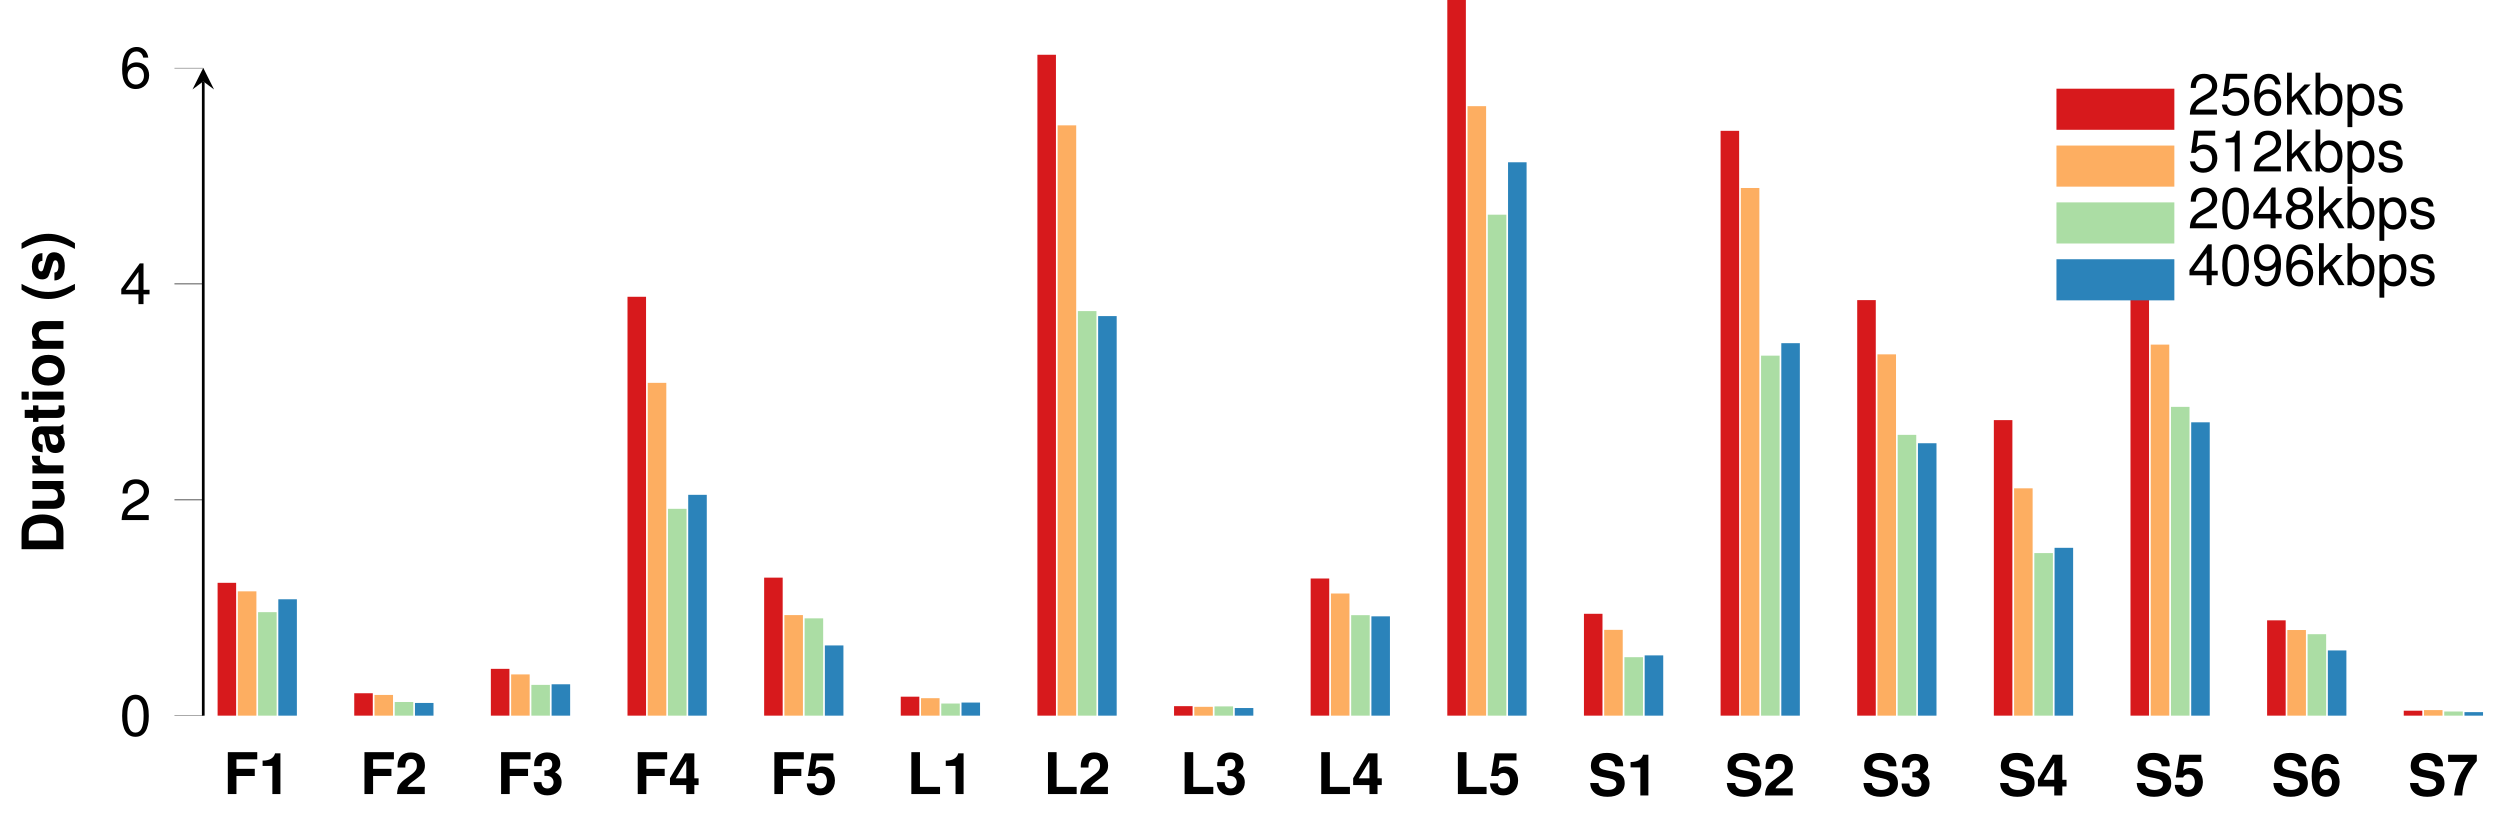 <?xml version='1.0'?>
<!-- This file was generated by dvisvgm 1.9.2 -->
<svg height='120.77pt' version='1.1' viewBox='0 -120.77 369.134 120.77' width='369.134pt' xmlns='http://www.w3.org/2000/svg' xmlns:xlink='http://www.w3.org/1999/xlink'>
<defs>
<clipPath id='clip2'>
<path d='M-111.746 -15.101V-110.75H510.504V-15.101'/>
</clipPath>
<path d='M1.723 -6.186C0.747 -4.718 0.339 -3.547 0.339 -2.249C0.339 -0.942 0.747 0.229 1.723 1.697H2.571C1.672 -0.051 1.383 -1.001 1.383 -2.249C1.383 -3.488 1.672 -4.455 2.571 -6.186H1.723Z' id='g1-40'/>
<path d='M1.035 1.697C2.011 0.229 2.419 -0.942 2.419 -2.24C2.419 -3.547 2.011 -4.718 1.035 -6.186H0.187C1.086 -4.438 1.375 -3.488 1.375 -2.24C1.375 -1.001 1.086 -0.034 0.187 1.697H1.035Z' id='g1-41'/>
<path d='M2.02 -4.15V0H3.208V-6.017H2.419C2.232 -5.304 1.612 -4.939 0.577 -4.939V-4.15H2.02Z' id='g1-49'/>
<path d='M4.345 -1.061H1.799C1.952 -1.383 2.139 -1.553 3.021 -2.198C4.065 -2.962 4.37 -3.42 4.37 -4.235C4.37 -5.397 3.573 -6.144 2.308 -6.144C1.061 -6.144 0.331 -5.406 0.331 -4.133C0.331 -4.082 0.331 -4.014 0.339 -3.921H1.477V-4.116C1.477 -4.786 1.791 -5.177 2.334 -5.177C2.86 -5.177 3.182 -4.812 3.182 -4.209C3.182 -3.547 2.97 -3.284 1.646 -2.342C0.628 -1.646 0.314 -1.112 0.255 0H4.345V-1.061Z' id='g1-50'/>
<path d='M1.842 -2.69C2.257 -2.69 2.334 -2.682 2.537 -2.631C2.936 -2.52 3.191 -2.172 3.191 -1.731C3.191 -1.205 2.817 -0.823 2.3 -0.823C1.74 -0.823 1.434 -1.146 1.4 -1.765H0.246C0.255 -0.56 1.044 0.195 2.274 0.195C3.556 0.195 4.379 -0.56 4.379 -1.731C4.379 -2.436 4.073 -2.894 3.394 -3.225C3.955 -3.573 4.184 -3.955 4.184 -4.506C4.184 -5.508 3.437 -6.144 2.274 -6.144C1.587 -6.144 1.01 -5.906 0.67 -5.465C0.433 -5.168 0.322 -4.761 0.322 -4.226V-4.124H1.426C1.434 -4.447 1.46 -4.608 1.519 -4.761C1.629 -5.024 1.901 -5.185 2.249 -5.185C2.724 -5.185 2.996 -4.897 2.996 -4.396C2.996 -3.793 2.648 -3.488 1.943 -3.488H1.842V-2.69Z' id='g1-51'/>
<path d='M4.43 -2.317H3.802V-6.017H2.402L0.204 -2.334V-1.332H2.614V0H3.802V-1.332H4.43V-2.317ZM2.614 -2.317H1.044L2.614 -4.888V-2.317Z' id='g1-52'/>
<path d='M4.15 -6.017H0.933L0.399 -2.665H1.468C1.595 -2.962 1.867 -3.123 2.232 -3.123C2.834 -3.123 3.199 -2.69 3.199 -1.96C3.199 -1.256 2.826 -0.823 2.232 -0.823C1.714 -0.823 1.426 -1.086 1.4 -1.57H0.229C0.246 -0.518 1.044 0.195 2.215 0.195C3.505 0.195 4.387 -0.687 4.387 -1.986C4.387 -3.216 3.624 -4.065 2.512 -4.065C2.113 -4.065 1.816 -3.963 1.468 -3.7L1.663 -4.956H4.15V-6.017Z' id='g1-53'/>
<path d='M4.303 -4.65C4.243 -5.041 4.167 -5.236 4.014 -5.457C3.7 -5.889 3.148 -6.144 2.495 -6.144C1.748 -6.144 1.137 -5.813 0.772 -5.211C0.416 -4.625 0.272 -3.955 0.272 -2.86C0.272 -1.825 0.399 -1.18 0.704 -0.696C1.052 -0.136 1.68 0.195 2.393 0.195C3.59 0.195 4.404 -0.704 4.404 -2.011C4.404 -3.165 3.692 -3.963 2.656 -3.963C2.164 -3.963 1.833 -3.819 1.46 -3.428C1.485 -4.065 1.485 -4.065 1.536 -4.319C1.646 -4.863 1.986 -5.185 2.461 -5.185C2.843 -5.185 3.047 -5.032 3.199 -4.65H4.303ZM2.368 -3.03C2.919 -3.03 3.276 -2.597 3.276 -1.935C3.276 -1.29 2.885 -0.823 2.359 -0.823C1.816 -0.823 1.443 -1.273 1.443 -1.909C1.443 -2.571 1.816 -3.03 2.368 -3.03Z' id='g1-54'/>
<path d='M4.481 -6.017H0.246V-4.956H3.242C2.877 -4.566 2.155 -3.471 1.918 -2.945C1.502 -2.071 1.29 -1.281 1.129 0H2.325C2.436 -1.901 3.055 -3.361 4.481 -5.083V-6.017Z' id='g1-55'/>
<path d='M0.653 0H3.072C4.014 0 4.608 -0.221 5.024 -0.721C5.516 -1.298 5.779 -2.139 5.779 -3.097C5.779 -4.048 5.516 -4.888 5.024 -5.474C4.608 -5.974 4.022 -6.186 3.072 -6.186H0.653V0ZM1.926 -1.061V-5.126H3.072C4.031 -5.126 4.506 -4.455 4.506 -3.089C4.506 -1.731 4.031 -1.061 3.072 -1.061H1.926Z' id='g1-68'/>
<path d='M1.901 -2.665H4.608V-3.725H1.901V-5.126H4.973V-6.186H0.628V0H1.901V-2.665Z' id='g1-70'/>
<path d='M1.952 -6.186H0.679V0H4.914V-1.061H1.952V-6.186Z' id='g1-76'/>
<path d='M5.151 -4.303C5.151 -4.871 5.024 -5.244 4.718 -5.584C4.303 -6.042 3.615 -6.288 2.724 -6.288C1.239 -6.288 0.382 -5.592 0.382 -4.387C0.382 -3.428 0.866 -2.962 2.122 -2.724L2.987 -2.554C3.836 -2.393 4.15 -2.155 4.15 -1.655C4.15 -1.137 3.675 -0.823 2.902 -0.823C2.037 -0.823 1.553 -1.188 1.511 -1.85H0.272C0.348 -0.526 1.256 0.195 2.834 0.195C4.43 0.195 5.372 -0.552 5.372 -1.808C5.372 -2.783 4.88 -3.293 3.734 -3.513L2.767 -3.7C1.858 -3.878 1.595 -4.056 1.595 -4.506C1.595 -4.973 2.011 -5.27 2.665 -5.27C3.471 -5.27 3.921 -4.93 3.963 -4.303H5.151Z' id='g1-83'/>
<path d='M4.447 -0.144C4.235 -0.339 4.175 -0.467 4.175 -0.704V-3.25C4.175 -4.184 3.539 -4.659 2.3 -4.659S0.416 -4.133 0.339 -3.072H1.485C1.544 -3.547 1.74 -3.7 2.325 -3.7C2.783 -3.7 3.013 -3.547 3.013 -3.242C3.013 -3.089 2.936 -2.953 2.809 -2.885C2.648 -2.8 2.648 -2.8 2.062 -2.707L1.587 -2.622C0.679 -2.469 0.238 -2.003 0.238 -1.18C0.238 -0.789 0.348 -0.467 0.56 -0.238C0.823 0.034 1.222 0.195 1.629 0.195C2.139 0.195 2.605 -0.025 3.021 -0.458C3.021 -0.221 3.047 -0.136 3.157 0H4.447V-0.144ZM3.013 -1.842C3.013 -1.154 2.673 -0.764 2.071 -0.764C1.672 -0.764 1.426 -0.976 1.426 -1.315C1.426 -1.672 1.612 -1.842 2.105 -1.943L2.512 -2.02C2.826 -2.079 2.877 -2.096 3.013 -2.164V-1.842Z' id='g1-97'/>
<path d='M1.757 -4.583H0.569V0H1.757V-4.583ZM1.757 -6.186H0.569V-5.126H1.757V-6.186Z' id='g1-105'/>
<path d='M0.535 -4.583V0H1.723V-2.75C1.723 -3.293 2.105 -3.649 2.682 -3.649C3.191 -3.649 3.445 -3.369 3.445 -2.826V0H4.633V-3.072C4.633 -4.082 4.073 -4.659 3.097 -4.659C2.478 -4.659 2.062 -4.43 1.723 -3.921V-4.583H0.535Z' id='g1-110'/>
<path d='M2.554 -4.659C1.154 -4.659 0.297 -3.734 0.297 -2.232C0.297 -0.721 1.154 0.195 2.563 0.195C3.955 0.195 4.829 -0.73 4.829 -2.198C4.829 -3.751 3.989 -4.659 2.554 -4.659ZM2.563 -3.7C3.216 -3.7 3.641 -3.114 3.641 -2.215C3.641 -1.358 3.199 -0.764 2.563 -0.764C1.918 -0.764 1.485 -1.358 1.485 -2.232S1.918 -3.7 2.563 -3.7Z' id='g1-111'/>
<path d='M0.535 -4.583V0H1.723V-2.436C1.723 -3.131 2.071 -3.479 2.767 -3.479C2.894 -3.479 2.979 -3.471 3.14 -3.445V-4.65C3.072 -4.659 3.03 -4.659 2.996 -4.659C2.453 -4.659 1.977 -4.303 1.723 -3.683V-4.583H0.535Z' id='g1-114'/>
<path d='M4.286 -3.106C4.269 -4.073 3.522 -4.659 2.291 -4.659C1.129 -4.659 0.407 -4.073 0.407 -3.131C0.407 -2.826 0.501 -2.563 0.662 -2.385C0.823 -2.223 0.967 -2.147 1.409 -2.003L2.826 -1.561C3.123 -1.468 3.225 -1.375 3.225 -1.188C3.225 -0.908 2.894 -0.738 2.342 -0.738C2.037 -0.738 1.791 -0.798 1.638 -0.9C1.511 -0.993 1.46 -1.086 1.409 -1.332H0.246C0.28 -0.331 1.018 0.195 2.41 0.195C3.047 0.195 3.53 0.059 3.87 -0.212S4.413 -0.908 4.413 -1.358C4.413 -1.952 4.116 -2.334 3.513 -2.512L2.011 -2.945C1.68 -3.047 1.595 -3.114 1.595 -3.301C1.595 -3.556 1.867 -3.725 2.283 -3.725C2.851 -3.725 3.131 -3.522 3.14 -3.106H4.286Z' id='g1-115'/>
<path d='M2.554 -4.489H1.892V-5.72H0.704V-4.489H0.119V-3.7H0.704V-0.883C0.704 -0.161 1.086 0.195 1.867 0.195C2.13 0.195 2.342 0.17 2.554 0.102V-0.73C2.436 -0.713 2.368 -0.704 2.283 -0.704C1.969 -0.704 1.892 -0.798 1.892 -1.205V-3.7H2.554V-4.489Z' id='g1-116'/>
<path d='M4.591 0V-4.583H3.403V-1.714C3.403 -1.171 3.021 -0.815 2.444 -0.815C1.935 -0.815 1.68 -1.086 1.68 -1.638V-4.583H0.492V-1.392C0.492 -0.382 1.052 0.195 2.028 0.195C2.648 0.195 3.064 -0.034 3.403 -0.543V0H4.591Z' id='g1-117'/>
<path d='M2.334 -6.017C1.774 -6.017 1.264 -5.771 0.95 -5.355C0.56 -4.829 0.365 -4.022 0.365 -2.911C0.365 -0.883 1.044 0.195 2.334 0.195C3.607 0.195 4.303 -0.883 4.303 -2.86C4.303 -4.031 4.116 -4.812 3.717 -5.355C3.403 -5.779 2.902 -6.017 2.334 -6.017ZM2.334 -5.355C3.14 -5.355 3.539 -4.54 3.539 -2.928C3.539 -1.222 3.148 -0.424 2.317 -0.424C1.528 -0.424 1.129 -1.256 1.129 -2.902S1.528 -5.355 2.334 -5.355Z' id='g3-48'/>
<path d='M2.198 -4.286V0H2.945V-6.017H2.453C2.189 -5.092 2.02 -4.964 0.866 -4.82V-4.286H2.198Z' id='g3-49'/>
<path d='M4.294 -0.738H1.129C1.205 -1.23 1.477 -1.544 2.215 -1.977L3.064 -2.436C3.904 -2.894 4.336 -3.513 4.336 -4.252C4.336 -4.752 4.133 -5.219 3.776 -5.541S2.979 -6.017 2.41 -6.017C1.646 -6.017 1.078 -5.745 0.747 -5.236C0.535 -4.914 0.441 -4.54 0.424 -3.929H1.171C1.197 -4.336 1.247 -4.583 1.349 -4.778C1.544 -5.143 1.935 -5.363 2.385 -5.363C3.064 -5.363 3.573 -4.88 3.573 -4.235C3.573 -3.759 3.293 -3.352 2.758 -3.047L1.977 -2.605C0.721 -1.892 0.356 -1.324 0.289 0H4.294V-0.738Z' id='g3-50'/>
<path d='M2.775 -1.443V0H3.522V-1.443H4.413V-2.113H3.522V-6.017H2.97L0.238 -2.232V-1.443H2.775ZM2.775 -2.113H0.891L2.775 -4.744V-2.113Z' id='g3-52'/>
<path d='M4.039 -6.017H0.933L0.484 -2.741H1.171C1.519 -3.157 1.808 -3.301 2.274 -3.301C3.08 -3.301 3.59 -2.75 3.59 -1.858C3.59 -0.993 3.089 -0.467 2.274 -0.467C1.621 -0.467 1.222 -0.798 1.044 -1.477H0.297C0.399 -0.984 0.484 -0.747 0.662 -0.526C1.001 -0.068 1.612 0.195 2.291 0.195C3.505 0.195 4.353 -0.687 4.353 -1.96C4.353 -3.148 3.564 -3.963 2.41 -3.963C1.986 -3.963 1.646 -3.853 1.298 -3.598L1.536 -5.278H4.039V-6.017Z' id='g3-53'/>
<path d='M4.226 -4.447C4.082 -5.431 3.437 -6.017 2.52 -6.017C1.858 -6.017 1.264 -5.694 0.908 -5.16C0.535 -4.574 0.365 -3.836 0.365 -2.741C0.365 -1.731 0.518 -1.086 0.874 -0.552C1.197 -0.068 1.723 0.195 2.385 0.195C3.53 0.195 4.353 -0.653 4.353 -1.833C4.353 -2.953 3.59 -3.742 2.512 -3.742C1.918 -3.742 1.451 -3.513 1.129 -3.072C1.137 -4.54 1.612 -5.355 2.469 -5.355C2.996 -5.355 3.361 -5.024 3.479 -4.447H4.226ZM2.419 -3.08C3.14 -3.08 3.59 -2.58 3.59 -1.774C3.59 -1.018 3.08 -0.467 2.393 -0.467C1.697 -0.467 1.171 -1.044 1.171 -1.816C1.171 -2.563 1.68 -3.08 2.419 -3.08Z' id='g3-54'/>
<path d='M3.318 -3.165C3.938 -3.539 4.141 -3.844 4.141 -4.413C4.141 -5.355 3.403 -6.017 2.334 -6.017C1.273 -6.017 0.526 -5.355 0.526 -4.413C0.526 -3.853 0.73 -3.547 1.341 -3.165C0.653 -2.834 0.314 -2.334 0.314 -1.672C0.314 -0.569 1.146 0.195 2.334 0.195S4.353 -0.569 4.353 -1.663C4.353 -2.334 4.014 -2.834 3.318 -3.165ZM2.334 -5.355C2.97 -5.355 3.378 -4.981 3.378 -4.396C3.378 -3.836 2.962 -3.462 2.334 -3.462S1.29 -3.836 1.29 -4.404C1.29 -4.981 1.706 -5.355 2.334 -5.355ZM2.334 -2.834C3.08 -2.834 3.59 -2.359 3.59 -1.655C3.59 -0.942 3.08 -0.467 2.317 -0.467C1.587 -0.467 1.078 -0.95 1.078 -1.655S1.587 -2.834 2.334 -2.834Z' id='g3-56'/>
<path d='M0.45 -1.375C0.594 -0.39 1.239 0.195 2.155 0.195C2.817 0.195 3.42 -0.127 3.768 -0.662C4.15 -1.247 4.319 -1.986 4.319 -3.08C4.319 -4.09 4.167 -4.735 3.81 -5.27C3.479 -5.754 2.953 -6.017 2.291 -6.017C1.146 -6.017 0.322 -5.168 0.322 -3.989C0.322 -2.868 1.086 -2.079 2.172 -2.079C2.741 -2.079 3.157 -2.283 3.547 -2.75C3.539 -1.281 3.064 -0.467 2.206 -0.467C1.68 -0.467 1.315 -0.798 1.197 -1.375H0.45ZM2.283 -5.363C2.979 -5.363 3.505 -4.786 3.505 -4.005C3.505 -3.267 2.987 -2.741 2.257 -2.741C1.536 -2.741 1.086 -3.242 1.086 -4.048C1.086 -4.812 1.595 -5.363 2.283 -5.363Z' id='g3-57'/>
<path d='M0.458 -6.186V0H1.095V-0.569C1.434 -0.051 1.884 0.195 2.503 0.195C3.675 0.195 4.438 -0.764 4.438 -2.24C4.438 -3.683 3.708 -4.574 2.537 -4.574C1.926 -4.574 1.494 -4.345 1.163 -3.844V-6.186H0.458ZM2.402 -3.912C3.191 -3.912 3.7 -3.225 3.7 -2.164C3.7 -1.154 3.174 -0.467 2.402 -0.467C1.655 -0.467 1.163 -1.146 1.163 -2.189S1.655 -3.912 2.402 -3.912Z' id='g3-98'/>
<path d='M1.197 -6.186H0.492V0H1.197V-1.731L1.884 -2.41L3.386 0H4.26L2.444 -2.911L3.989 -4.447H3.08L1.197 -2.563V-6.186Z' id='g3-107'/>
<path d='M0.458 1.85H1.171V-0.467C1.544 -0.008 1.96 0.195 2.537 0.195C3.683 0.195 4.438 -0.73 4.438 -2.147C4.438 -3.641 3.708 -4.574 2.529 -4.574C1.926 -4.574 1.443 -4.303 1.112 -3.776V-4.447H0.458V1.85ZM2.41 -3.912C3.191 -3.912 3.7 -3.225 3.7 -2.164C3.7 -1.154 3.182 -0.467 2.41 -0.467C1.663 -0.467 1.171 -1.146 1.171 -2.189S1.663 -3.912 2.41 -3.912Z' id='g3-112'/>
<path d='M3.717 -3.208C3.708 -4.082 3.131 -4.574 2.105 -4.574C1.069 -4.574 0.399 -4.039 0.399 -3.216C0.399 -2.52 0.755 -2.189 1.808 -1.935L2.469 -1.774C2.962 -1.655 3.157 -1.477 3.157 -1.154C3.157 -0.738 2.741 -0.458 2.122 -0.458C1.74 -0.458 1.417 -0.569 1.239 -0.755C1.129 -0.883 1.078 -1.01 1.035 -1.324H0.289C0.322 -0.297 0.9 0.195 2.062 0.195C3.182 0.195 3.895 -0.356 3.895 -1.214C3.895 -1.875 3.522 -2.24 2.639 -2.453L1.96 -2.614C1.383 -2.75 1.137 -2.936 1.137 -3.25C1.137 -3.658 1.502 -3.921 2.079 -3.921C2.648 -3.921 2.953 -3.675 2.97 -3.208H3.717Z' id='g3-115'/>
</defs>
<g id='page1'>
<path d='M32.129 -15.102H34.867V-34.715H32.129ZM52.305 -15.102H55.043V-18.41H52.305ZM72.477 -15.102H75.219V-22.012H72.477ZM92.652 -15.102H95.391V-76.949H92.652ZM112.828 -15.102H115.566V-35.48H112.828ZM133 -15.102H135.742V-17.902H133ZM153.176 -15.102H155.914V-112.684H153.176ZM173.352 -15.102H176.09V-16.504H173.352ZM193.523 -15.102H196.266V-35.352H193.523ZM213.699 -15.102H216.441V-120.773H213.699ZM233.875 -15.102H236.613V-30.141H233.875ZM254.051 -15.102H256.789V-101.453H254.051ZM274.223 -15.102H276.965V-76.457H274.223ZM294.398 -15.102H297.137V-58.738H294.398ZM314.574 -15.102H317.312V-78.285H314.574ZM334.746 -15.102H337.488V-29.176H334.746ZM354.922 -15.102H357.66V-15.832H354.922Z' fill='#d7191c'/>
<path d='M35.117 -15.101H37.859V-33.457H35.117ZM55.293 -15.101H58.031V-18.16H55.293ZM75.469 -15.101H78.207V-21.191H75.469ZM95.641 -15.101H98.383V-64.242H95.641ZM115.816 -15.101H118.555V-29.949H115.816ZM135.992 -15.101H138.73V-17.68H135.992ZM156.164 -15.101H158.906V-102.262H156.164ZM176.34 -15.101H179.078V-16.406H176.34ZM196.516 -15.101H199.254V-33.137H196.516ZM216.687 -15.101H219.43V-105.094H216.687ZM236.863 -15.101H239.602V-27.77H236.863ZM257.039 -15.101H259.777V-93.012H257.039ZM277.211 -15.101H279.953V-68.449H277.211ZM297.387 -15.101H300.125V-48.668H297.387ZM317.562 -15.101H320.301V-69.887H317.562ZM337.734 -15.101H340.477V-27.746H337.734ZM357.91 -15.101H360.648V-15.922H357.91Z' fill='#fdae61'/>
<path d='M38.105 -15.101H40.848V-30.383H38.105ZM58.281 -15.101H61.02V-17.117H58.281ZM78.457 -15.101H81.195V-19.645H78.457ZM98.629 -15.101H101.371V-45.641H98.629ZM118.805 -15.101H121.543V-29.469H118.805ZM138.98 -15.101H141.719V-16.891H138.98ZM159.152 -15.101H161.894V-74.836H159.152ZM179.328 -15.101H182.066V-16.469H179.328ZM199.504 -15.101H202.242V-29.938H199.504ZM219.676 -15.101H222.418V-89.07H219.676ZM239.852 -15.101H242.59V-23.734H239.852ZM260.027 -15.101H262.766V-68.258H260.027ZM280.199 -15.101H282.941V-56.562H280.199ZM300.375 -15.101H303.117V-39.105H300.375ZM320.551 -15.101H323.289V-60.695H320.551ZM340.727 -15.101H343.465V-27.129H340.727ZM360.898 -15.101H363.641V-15.715H360.898Z' fill='#abdda4'/>
<path d='M41.094 -15.101H43.836V-32.285H41.094ZM61.27 -15.101H64.008V-16.977H61.27ZM81.445 -15.101H84.184V-19.734H81.445ZM101.617 -15.101H104.359V-47.707H101.617ZM121.793 -15.101H124.535V-25.469H121.793ZM141.969 -15.101H144.707V-17.035H141.969ZM162.144 -15.101H164.883V-74.098H162.144ZM182.316 -15.101H185.059V-16.227H182.316ZM202.492 -15.101H205.23V-29.766H202.492ZM222.668 -15.101H225.406V-96.809H222.668ZM242.84 -15.101H245.582V-24H242.84ZM263.016 -15.101H265.754V-70.098H263.016ZM283.191 -15.101H285.93V-55.324H283.191ZM303.363 -15.101H306.105V-39.883H303.363ZM323.539 -15.101H326.277V-58.414H323.539ZM343.715 -15.101H346.453V-24.73H343.715ZM363.887 -15.101H366.629V-15.621H363.887Z' fill='#2b83ba'/>
<path clip-path='url(#clip2)' d='M25.758 -15.101H30.012M25.758 -46.984H30.012M25.758 -78.867H30.012M25.758 -110.75H30.012' fill='none' stroke='#808080' stroke-miterlimit='10.037' stroke-width='0.2'/>
<path d='M30.012 -15.101V-108.754' fill='none' stroke='#000000' stroke-miterlimit='10.037' stroke-width='0.4'/>
<path d='M30.012 -110.75L28.418 -107.559L30.012 -108.754L31.605 -107.559'/>
<g transform='matrix(1 0 0 1 -34.982 26.682)'>
<use x='67.993' xlink:href='#g1-70' y='-30.207'/>
<use x='73.178' xlink:href='#g1-49' y='-30.207'/>
</g>
<g transform='matrix(1 0 0 1 -14.807 26.682)'>
<use x='67.993' xlink:href='#g1-70' y='-30.207'/>
<use x='73.178' xlink:href='#g1-50' y='-30.207'/>
</g>
<g transform='matrix(1 0 0 1 5.367 26.682)'>
<use x='67.993' xlink:href='#g1-70' y='-30.207'/>
<use x='73.178' xlink:href='#g1-51' y='-30.207'/>
</g>
<g transform='matrix(1 0 0 1 25.542 26.682)'>
<use x='67.993' xlink:href='#g1-70' y='-30.207'/>
<use x='73.178' xlink:href='#g1-52' y='-30.207'/>
</g>
<g transform='matrix(1 0 0 1 45.717 26.682)'>
<use x='67.993' xlink:href='#g1-70' y='-30.207'/>
<use x='73.178' xlink:href='#g1-53' y='-30.207'/>
</g>
<g transform='matrix(1 0 0 1 65.891 26.682)'>
<use x='67.993' xlink:href='#g1-76' y='-30.207'/>
<use x='73.178' xlink:href='#g1-49' y='-30.207'/>
</g>
<g transform='matrix(1 0 0 1 86.066 26.682)'>
<use x='67.993' xlink:href='#g1-76' y='-30.207'/>
<use x='73.178' xlink:href='#g1-50' y='-30.207'/>
</g>
<g transform='matrix(1 0 0 1 106.241 26.682)'>
<use x='67.993' xlink:href='#g1-76' y='-30.207'/>
<use x='73.178' xlink:href='#g1-51' y='-30.207'/>
</g>
<g transform='matrix(1 0 0 1 126.415 26.682)'>
<use x='67.993' xlink:href='#g1-76' y='-30.207'/>
<use x='73.178' xlink:href='#g1-52' y='-30.207'/>
</g>
<g transform='matrix(1 0 0 1 146.59 26.682)'>
<use x='67.993' xlink:href='#g1-76' y='-30.207'/>
<use x='73.178' xlink:href='#g1-53' y='-30.207'/>
</g>
<g transform='matrix(1 0 0 1 166.526 26.895)'>
<use x='67.993' xlink:href='#g1-83' y='-30.207'/>
<use x='73.654' xlink:href='#g1-49' y='-30.207'/>
</g>
<g transform='matrix(1 0 0 1 186.7 26.895)'>
<use x='67.993' xlink:href='#g1-83' y='-30.207'/>
<use x='73.654' xlink:href='#g1-50' y='-30.207'/>
</g>
<g transform='matrix(1 0 0 1 206.875 26.895)'>
<use x='67.993' xlink:href='#g1-83' y='-30.207'/>
<use x='73.654' xlink:href='#g1-51' y='-30.207'/>
</g>
<g transform='matrix(1 0 0 1 227.049 26.895)'>
<use x='67.993' xlink:href='#g1-83' y='-30.207'/>
<use x='73.654' xlink:href='#g1-52' y='-30.207'/>
</g>
<g transform='matrix(1 0 0 1 247.224 26.895)'>
<use x='67.993' xlink:href='#g1-83' y='-30.207'/>
<use x='73.654' xlink:href='#g1-53' y='-30.207'/>
</g>
<g transform='matrix(1 0 0 1 267.398 26.895)'>
<use x='67.993' xlink:href='#g1-83' y='-30.207'/>
<use x='73.654' xlink:href='#g1-54' y='-30.207'/>
</g>
<g transform='matrix(1 0 0 1 287.573 26.895)'>
<use x='67.993' xlink:href='#g1-83' y='-30.207'/>
<use x='73.654' xlink:href='#g1-55' y='-30.207'/>
</g>
<g transform='matrix(1 0 0 1 -50.325 18.034)'>
<use x='67.993' xlink:href='#g3-48' y='-30.207'/>
</g>
<g transform='matrix(1 0 0 1 -50.325 -13.777)'>
<use x='67.993' xlink:href='#g3-50' y='-30.207'/>
</g>
<g transform='matrix(1 0 0 1 -50.325 -45.659)'>
<use x='67.993' xlink:href='#g3-52' y='-30.207'/>
</g>
<g transform='matrix(1 0 0 1 -50.325 -77.611)'>
<use x='67.993' xlink:href='#g3-54' y='-30.207'/>
</g>
<g transform='matrix(0 -1 1 0 39.575 28.965)'>
<use x='67.993' xlink:href='#g1-68' y='-30.207'/>
<use x='74.121' xlink:href='#g1-117' y='-30.207'/>
<use x='79.305' xlink:href='#g1-114' y='-30.207'/>
<use x='82.607' xlink:href='#g1-97' y='-30.207'/>
<use x='87.325' xlink:href='#g1-116' y='-30.207'/>
<use x='90.151' xlink:href='#g1-105' y='-30.207'/>
<use x='92.51' xlink:href='#g1-111' y='-30.207'/>
<use x='97.695' xlink:href='#g1-110' y='-30.207'/>
<use x='105.248' xlink:href='#g1-40' y='-30.207'/>
<use x='108.074' xlink:href='#g1-115' y='-30.207'/>
<use x='112.792' xlink:href='#g1-41' y='-30.207'/>
</g>
<path d='M303.844 -101.805V-107.473H320.852V-101.805ZM320.852 -107.473' fill='#d7191c'/>
<path d='M303.843 -101.805V-107.473H320.851V-101.805ZM320.851 -107.473' fill='none' stroke='#d7191c' stroke-miterlimit='10.037' stroke-width='0.4'/>
<g transform='matrix(1 0 0 1 237.643 -48.466)'>
<use x='85.4' xlink:href='#g3-50' y='-55.387'/>
<use x='90.118' xlink:href='#g3-53' y='-55.387'/>
<use x='94.837' xlink:href='#g3-54' y='-55.387'/>
<use x='99.555' xlink:href='#g3-107' y='-55.387'/>
<use x='103.798' xlink:href='#g3-98' y='-55.387'/>
<use x='108.516' xlink:href='#g3-112' y='-55.387'/>
<use x='113.234' xlink:href='#g3-115' y='-55.387'/>
</g>
<path d='M303.844 -93.41V-99.078H320.852V-93.41ZM320.852 -99.078' fill='#fdae61'/>
<path d='M303.843 -93.41V-99.078H320.851V-93.41ZM320.851 -99.078' fill='none' stroke='#fdae61' stroke-miterlimit='10.037' stroke-width='0.4'/>
<g transform='matrix(1 0 0 1 237.643 -48.466)'>
<use x='85.4' xlink:href='#g3-53' y='-46.994'/>
<use x='90.118' xlink:href='#g3-49' y='-46.994'/>
<use x='94.837' xlink:href='#g3-50' y='-46.994'/>
<use x='99.555' xlink:href='#g3-107' y='-46.994'/>
<use x='103.798' xlink:href='#g3-98' y='-46.994'/>
<use x='108.516' xlink:href='#g3-112' y='-46.994'/>
<use x='113.234' xlink:href='#g3-115' y='-46.994'/>
</g>
<path d='M303.844 -85.016V-90.688H320.852V-85.016ZM320.852 -90.688' fill='#abdda4'/>
<path d='M303.843 -85.016V-90.688H320.851V-85.016ZM320.851 -90.688' fill='none' stroke='#abdda4' stroke-miterlimit='10.037' stroke-width='0.4'/>
<g transform='matrix(1 0 0 1 237.643 -48.466)'>
<use x='85.4' xlink:href='#g3-50' y='-38.6'/>
<use x='90.118' xlink:href='#g3-48' y='-38.6'/>
<use x='94.837' xlink:href='#g3-52' y='-38.6'/>
<use x='99.555' xlink:href='#g3-56' y='-38.6'/>
<use x='104.273' xlink:href='#g3-107' y='-38.6'/>
<use x='108.516' xlink:href='#g3-98' y='-38.6'/>
<use x='113.234' xlink:href='#g3-112' y='-38.6'/>
<use x='117.953' xlink:href='#g3-115' y='-38.6'/>
</g>
<path d='M303.844 -76.621V-82.293H320.852V-76.621ZM320.852 -82.293' fill='#2b83ba'/>
<path d='M303.843 -76.621V-82.293H320.851V-76.621ZM320.851 -82.293' fill='none' stroke='#2b83ba' stroke-miterlimit='10.037' stroke-width='0.4'/>
<g transform='matrix(1 0 0 1 237.643 -48.466)'>
<use x='85.4' xlink:href='#g3-52' y='-30.207'/>
<use x='90.118' xlink:href='#g3-48' y='-30.207'/>
<use x='94.837' xlink:href='#g3-57' y='-30.207'/>
<use x='99.555' xlink:href='#g3-54' y='-30.207'/>
<use x='104.273' xlink:href='#g3-107' y='-30.207'/>
<use x='108.516' xlink:href='#g3-98' y='-30.207'/>
<use x='113.234' xlink:href='#g3-112' y='-30.207'/>
<use x='117.953' xlink:href='#g3-115' y='-30.207'/>
</g>
</g>
</svg>
